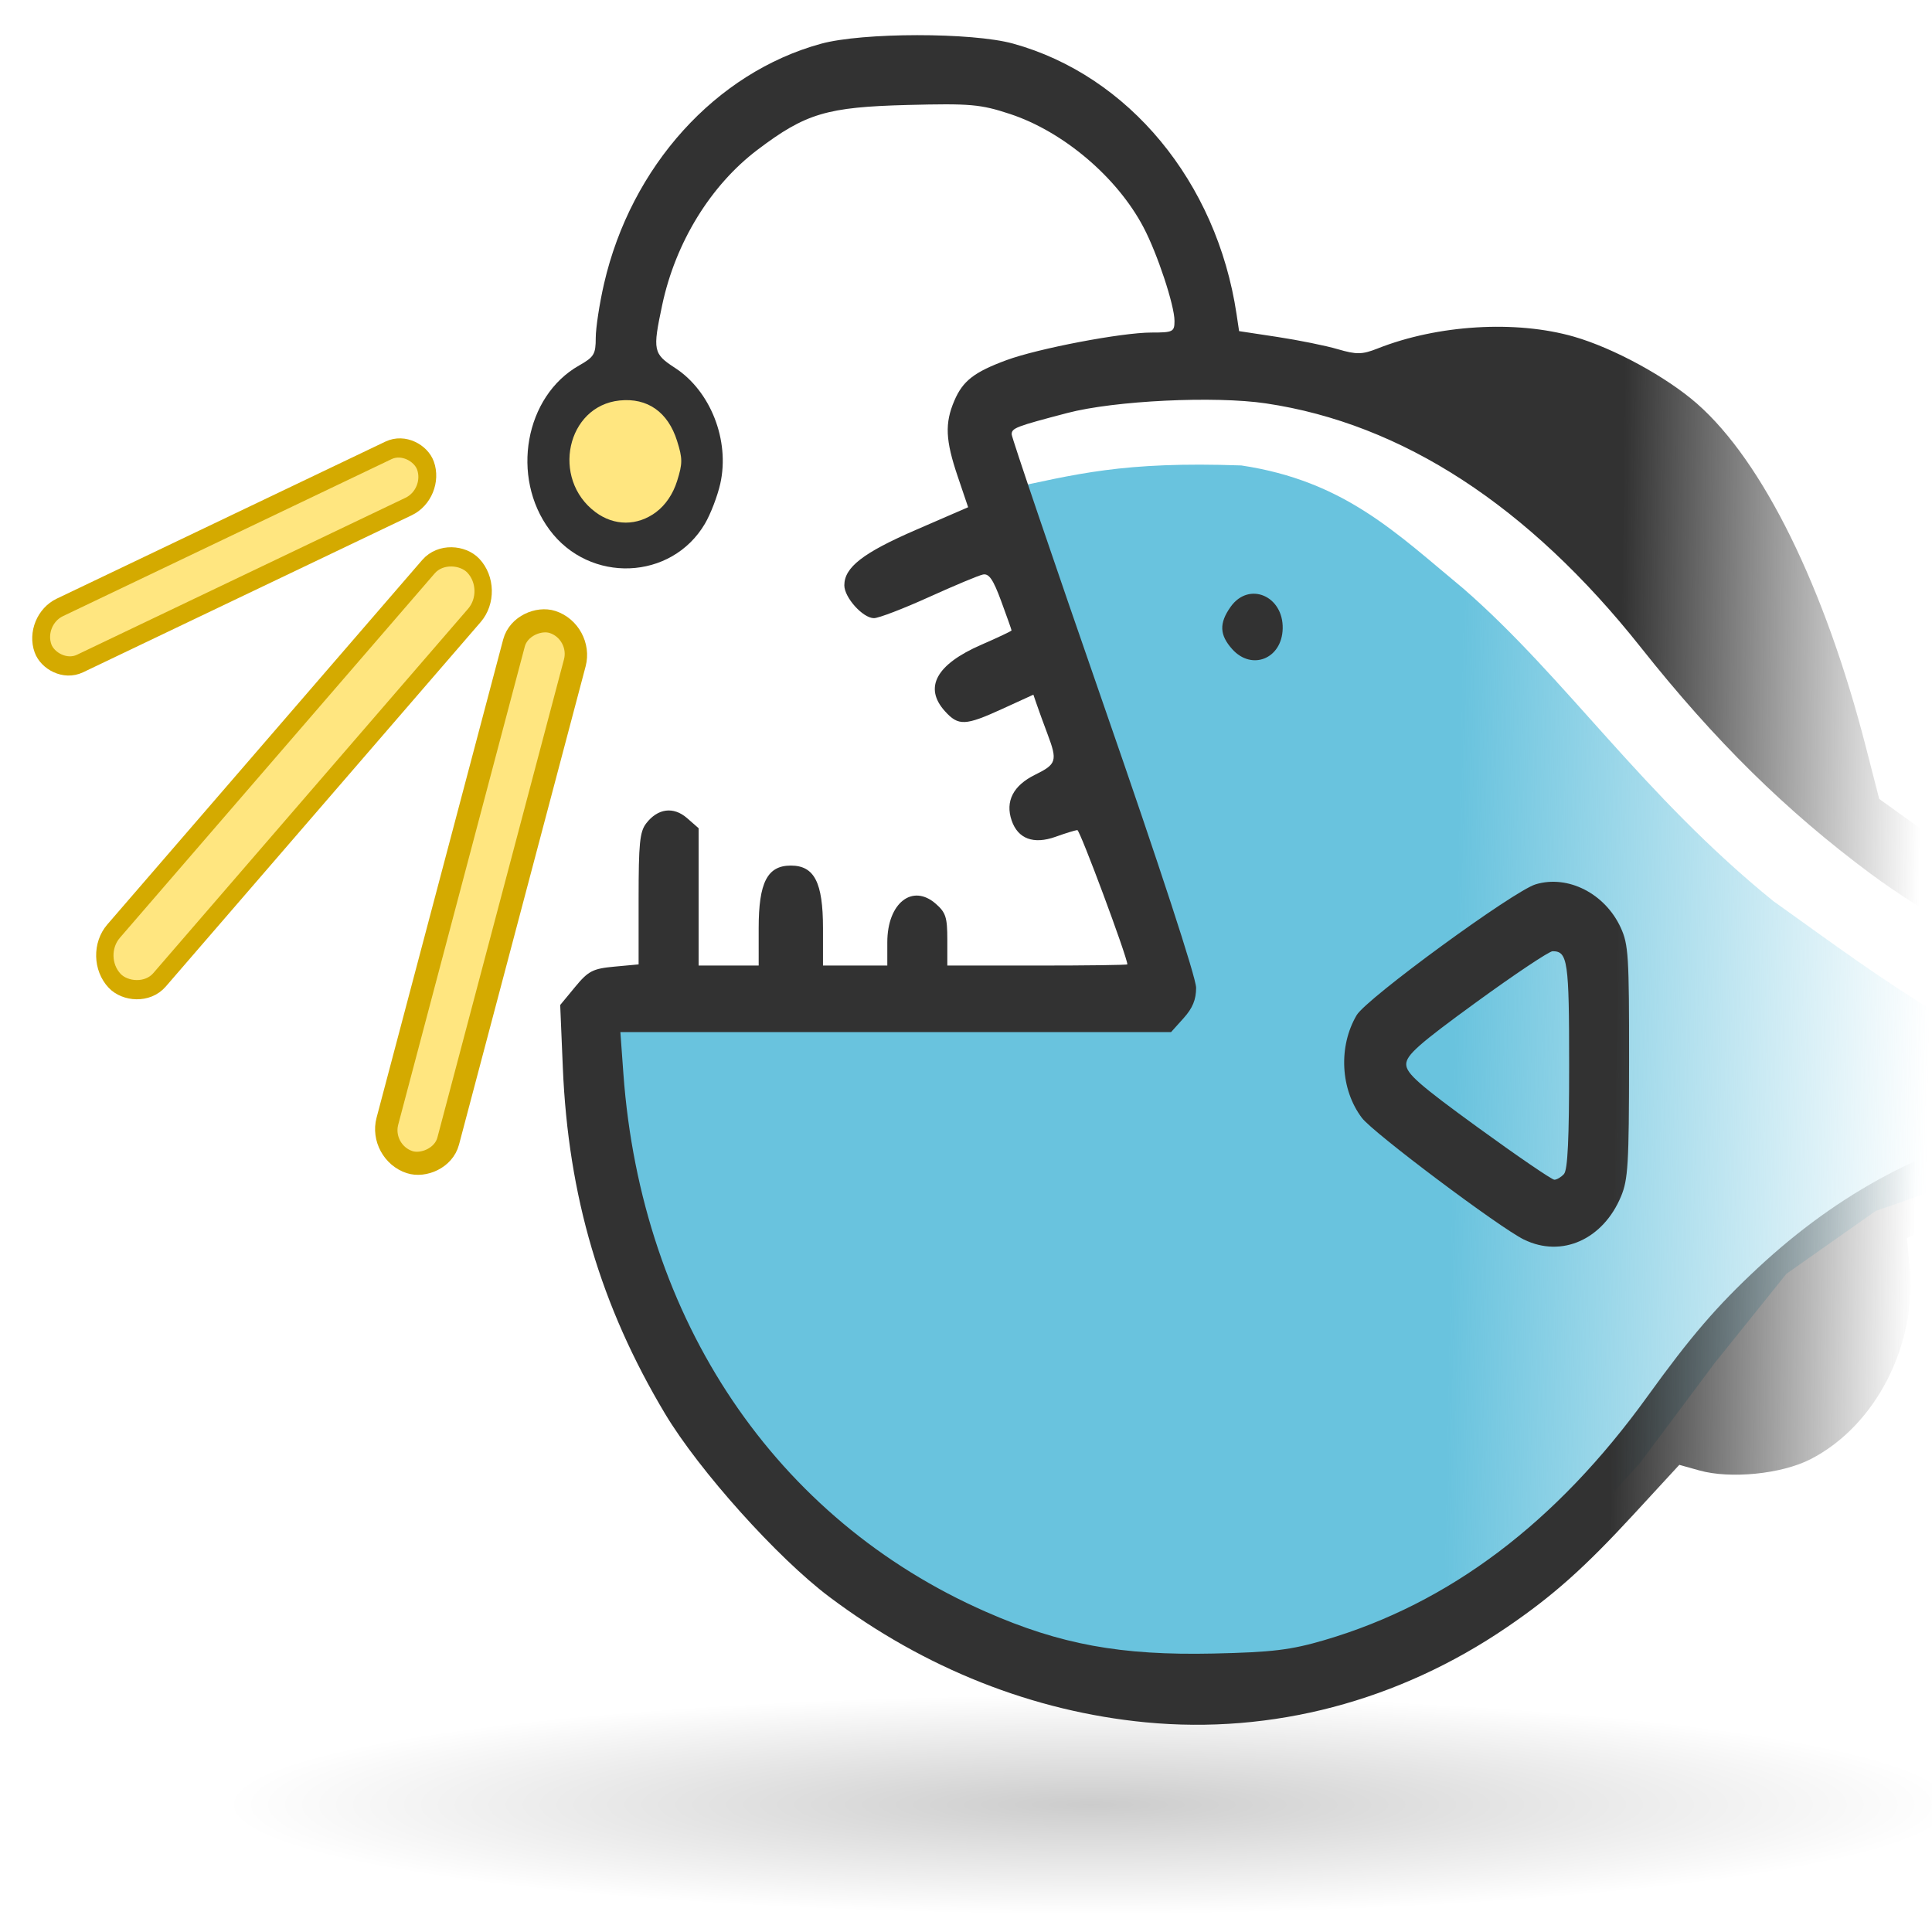 <?xml version="1.0" encoding="UTF-8" standalone="no"?>
<!-- Created with Inkscape (http://www.inkscape.org/) -->

<svg
   xmlns:dc="http://purl.org/dc/elements/1.1/"
   xmlns:cc="http://creativecommons.org/ns#"
   xmlns:rdf="http://www.w3.org/1999/02/22-rdf-syntax-ns#"
   xmlns:svg="http://www.w3.org/2000/svg"
   xmlns="http://www.w3.org/2000/svg"
   xmlns:xlink="http://www.w3.org/1999/xlink"
   xmlns:sodipodi="http://sodipodi.sourceforge.net/DTD/sodipodi-0.dtd"
   xmlns:inkscape="http://www.inkscape.org/namespaces/inkscape"
   version="1.1"
   id="svg2"
   width="48"
   height="48"
   viewBox="0 0 48 48"
   sodipodi:docname="Angler-Fish.svg"
   inkscape:version="0.92.3 (2405546, 2018-03-11)"
   inkscape:export-filename="/home/luca/Dropbox/MATLAB scripts/ObjectFinder/ObjectFinder_resources/48px-Angler-Fish.png"
   inkscape:export-xdpi="95.800003"
   inkscape:export-ydpi="95.800003">
  <defs
     id="defs6">
    <linearGradient
       inkscape:collect="always"
       id="linearGradient949">
      <stop
         style="stop-color:#69c3de;stop-opacity:1;"
         offset="0"
         id="stop945" />
      <stop
         style="stop-color:#69c3de;stop-opacity:0;"
         offset="1"
         id="stop947" />
    </linearGradient>
    <linearGradient
       inkscape:collect="always"
       id="linearGradient941">
      <stop
         style="stop-color:#323232;stop-opacity:1;"
         offset="0"
         id="stop937" />
      <stop
         style="stop-color:#323232;stop-opacity:0;"
         offset="1"
         id="stop939" />
    </linearGradient>
    <radialGradient
       inkscape:collect="always"
       xlink:href="#linearGradient3204"
       id="radialGradient3325"
       gradientUnits="userSpaceOnUse"
       gradientTransform="matrix(2.69,0,0,0.341,-2.476,37.334)"
       cx="11"
       cy="22"
       fx="11"
       fy="22"
       r="8" />
    <linearGradient
       inkscape:collect="always"
       id="linearGradient3204">
      <stop
         style="stop-color:#000000;stop-opacity:1"
         offset="0"
         id="stop3206" />
      <stop
         style="stop-color:#000000;stop-opacity:0"
         offset="1"
         id="stop3208" />
    </linearGradient>
    <linearGradient
       inkscape:collect="always"
       xlink:href="#linearGradient941"
       id="linearGradient943"
       x1="34.853"
       y1="20.399"
       x2="41.311"
       y2="20.483"
       gradientUnits="userSpaceOnUse"
       gradientTransform="matrix(1.159,0,0,1.159,-0.187,-1.872)" />
    <linearGradient
       inkscape:collect="always"
       xlink:href="#linearGradient949"
       id="linearGradient951"
       x1="36.146"
       y1="25.211"
       x2="47.942"
       y2="25.441"
       gradientUnits="userSpaceOnUse" />
  </defs>
  <sodipodi:namedview
     pagecolor="#ffffff"
     bordercolor="#666666"
     borderopacity="1"
     objecttolerance="10"
     gridtolerance="10"
     guidetolerance="10"
     inkscape:pageopacity="0"
     inkscape:pageshadow="2"
     inkscape:window-width="1853"
     inkscape:window-height="1016"
     id="namedview4"
     showgrid="false"
     inkscape:zoom="8.6915205"
     inkscape:cx="40.5975"
     inkscape:cy="31.703222"
     inkscape:window-x="67"
     inkscape:window-y="27"
     inkscape:window-maximized="1"
     inkscape:current-layer="svg2" />
  <ellipse
     ry="2.727"
     rx="21.517"
     cy="44.834"
     cx="27.11"
     id="path3202"
     style="color:#000000;display:block;overflow:visible;visibility:visible;opacity:0.2;fill:url(#radialGradient3325);fill-opacity:1;fill-rule:nonzero;stroke:none;stroke-width:1.915;stroke-linecap:round;stroke-linejoin:miter;stroke-miterlimit:4;stroke-dasharray:none;stroke-dashoffset:17.85;stroke-opacity:1;marker:none;marker-start:none;marker-mid:none;marker-end:none" />
  <ellipse
     cy="11.393"
     cx="15.498"
     id="path856"
     style="opacity:1;fill:#ffe680;fill-opacity:1;stroke:none;stroke-width:0.175;stroke-miterlimit:4;stroke-dasharray:none;stroke-opacity:1"
     rx="1.733"
     ry="1.924" />
  <path
     sodipodi:nodetypes="cccccccccccccccccccccc"
     inkscape:connector-curvature="0"
     id="path835"
     d="m 14.861,25.153 0.054,3.247 1.029,3.608 2.004,3.668 2.004,2.225 3.521,2.345 3.196,1.443 4.117,0.18 3.846,-0.842 4.171,-2.525 1.95,-2.165 1.842,-2.465 1.788,-2.225 2.221,-1.563 c 1.852,-0.627 3.814,-1.37 6.284,-2.946 -3.644,-0.889 -5.881,-2.646 -8.83,-4.75 -3.252,-2.638 -5.14,-5.531 -7.692,-7.757 -1.676,-1.386 -2.959,-2.681 -5.525,-3.067 -2.963,-0.105 -4.11,0.221 -5.905,0.601 l 4.117,12.447 -12.893,0.06 z"
     style="fill:url(#linearGradient951);fill-opacity:1;stroke:none;stroke-width:0.351px;stroke-linecap:butt;stroke-linejoin:miter;stroke-opacity:1" />
  <path
     inkscape:connector-curvature="0"
     id="path14"
     d="m 28.467,42.791 c -2.797,-0.269 -5.493,-1.337 -7.86,-3.115 -1.291,-0.969 -3.239,-3.141 -4.083,-4.551 -1.602,-2.678 -2.407,-5.403 -2.541,-8.606 l -0.065,-1.55 0.371,-0.449 c 0.327,-0.397 0.441,-0.455 0.974,-0.504 l 0.603,-0.056 v -1.628 c 0,-1.378 0.029,-1.665 0.186,-1.872 0.288,-0.377 0.679,-0.429 1.017,-0.135 l 0.288,0.252 v 1.706 1.706 h 0.746 0.746 V 23.058 c 0,-1.134 0.216,-1.553 0.799,-1.553 0.584,0 0.799,0.419 0.799,1.553 v 0.93 h 0.799 0.799 v -0.578 c 0,-0.971 0.621,-1.465 1.203,-0.957 0.25,0.218 0.288,0.337 0.288,0.894 v 0.642 h 2.237 c 1.23,0 2.237,-0.013 2.236,-0.03 -0.007,-0.196 -1.178,-3.34 -1.243,-3.336 -0.048,0.003 -0.292,0.077 -0.541,0.167 -0.546,0.195 -0.935,0.051 -1.091,-0.406 -0.163,-0.476 0.039,-0.869 0.585,-1.137 0.531,-0.261 0.557,-0.345 0.307,-1.008 -0.095,-0.252 -0.213,-0.576 -0.262,-0.719 l -0.09,-0.261 -0.765,0.35 c -0.929,0.425 -1.097,0.432 -1.433,0.06 -0.53,-0.588 -0.215,-1.163 0.902,-1.649 0.415,-0.181 0.754,-0.341 0.754,-0.357 0,-0.016 -0.116,-0.344 -0.258,-0.729 -0.199,-0.539 -0.303,-0.691 -0.453,-0.66 -0.107,0.022 -0.712,0.275 -1.345,0.562 -0.633,0.287 -1.246,0.522 -1.363,0.522 -0.274,0 -0.736,-0.512 -0.736,-0.816 0,-0.447 0.467,-0.809 1.778,-1.377 l 1.298,-0.563 -0.259,-0.765 c -0.305,-0.899 -0.324,-1.32 -0.084,-1.881 0.211,-0.493 0.491,-0.711 1.295,-1.008 0.786,-0.29 2.863,-0.686 3.6,-0.686 0.54,0 0.575,-0.018 0.575,-0.29 0,-0.386 -0.429,-1.68 -0.771,-2.326 C 27.755,4.402 26.416,3.268 25.094,2.832 24.36,2.59 24.107,2.568 22.549,2.608 c -2.007,0.052 -2.532,0.208 -3.727,1.112 -1.167,0.883 -2.04,2.304 -2.37,3.859 -0.24,1.13 -0.224,1.209 0.321,1.563 0.882,0.574 1.362,1.802 1.123,2.872 -0.069,0.309 -0.241,0.758 -0.383,0.999 -0.832,1.411 -2.865,1.49 -3.859,0.151 -0.973,-1.311 -0.613,-3.321 0.731,-4.082 0.374,-0.212 0.416,-0.281 0.416,-0.687 0,-0.248 0.093,-0.854 0.206,-1.346 0.672,-2.917 2.774,-5.243 5.387,-5.961 1.032,-0.284 3.753,-0.286 4.774,-0.005 2.873,0.792 5.062,3.44 5.553,6.717 l 0.064,0.427 0.955,0.145 c 0.525,0.08 1.199,0.216 1.497,0.304 0.466,0.136 0.606,0.134 0.988,-0.017 1.496,-0.592 3.438,-0.709 4.88,-0.294 0.983,0.283 2.299,0.999 3.058,1.665 1.636,1.436 3.172,4.558 4.192,8.521 l 0.334,1.299 0.968,0.694 c 1.115,0.8 1.955,1.284 3.107,1.792 0.9,0.397 0.805,0.418 1.595,-0.364 0.59,-0.585 1.925,-1.573 2.792,-2.067 1.067,-0.608 1.977,-0.518 2.716,0.268 0.896,0.953 1.481,5.523 1.156,9.028 -0.151,1.63 -0.39,2.254 -1.059,2.769 -0.393,0.303 -0.56,0.355 -1.119,0.353 -0.574,-0.002 -0.798,-0.08 -1.775,-0.616 -0.615,-0.337 -1.642,-0.992 -2.282,-1.454 -1.153,-0.834 -1.168,-0.84 -1.705,-0.759 -0.83,0.125 -2.055,0.506 -2.924,0.907 l -0.784,0.362 0.067,0.663 c 0.2,1.972 -0.838,4.003 -2.468,4.832 -0.718,0.365 -1.981,0.491 -2.754,0.275 l -0.498,-0.139 -1.13,1.226 c -1.232,1.337 -2.007,2.027 -3.154,2.809 -2.696,1.838 -5.833,2.664 -8.973,2.362 z m 4.445,-2.045 c 3.101,-0.912 5.756,-2.916 8.021,-6.056 1.067,-1.48 1.722,-2.241 2.739,-3.187 2.036,-1.894 4.254,-3.067 6.859,-3.627 0.591,-0.127 1.186,-0.312 1.321,-0.411 0.598,-0.435 0.836,-1.461 0.505,-2.172 -0.23,-0.493 -0.614,-0.784 -1.419,-1.074 -1.145,-0.412 -3.175,-1.554 -4.461,-2.51 -2.109,-1.567 -3.868,-3.3 -5.713,-5.627 -2.787,-3.514 -5.928,-5.558 -9.313,-6.06 -1.272,-0.189 -3.759,-0.069 -4.931,0.238 -1.286,0.337 -1.385,0.375 -1.385,0.532 0,0.077 1.031,3.11 2.291,6.74 1.398,4.027 2.291,6.759 2.291,7.009 0,0.295 -0.087,0.506 -0.311,0.755 l -0.311,0.346 h -6.841 -6.841 l 0.075,1.035 c 0.446,6.122 3.784,11.075 9.009,13.369 1.849,0.812 3.345,1.086 5.646,1.036 1.464,-0.032 1.927,-0.088 2.77,-0.336 z m 4.954,-9.947 c -0.607,-0.296 -3.75,-2.655 -4.029,-3.024 -0.535,-0.706 -0.59,-1.777 -0.131,-2.554 0.246,-0.416 3.901,-3.087 4.449,-3.251 0.802,-0.24 1.721,0.229 2.111,1.076 0.193,0.42 0.21,0.7 0.208,3.331 -0.002,2.54 -0.025,2.927 -0.199,3.345 -0.446,1.073 -1.474,1.533 -2.409,1.076 z m 0.991,-1.632 c 0.092,-0.102 0.128,-0.867 0.128,-2.696 0,-2.598 -0.035,-2.838 -0.411,-2.838 -0.085,0 -0.939,0.57 -1.896,1.266 -1.428,1.039 -1.741,1.316 -1.741,1.543 0,0.227 0.318,0.507 1.784,1.572 0.981,0.713 1.835,1.296 1.896,1.296 0.062,0 0.169,-0.064 0.24,-0.142 z M 30.616,16.13 c -0.319,-0.355 -0.331,-0.645 -0.041,-1.054 0.452,-0.638 1.314,-0.274 1.293,0.544 -0.019,0.746 -0.766,1.05 -1.253,0.509 z M 16.303,12.721 c 0.233,-0.174 0.418,-0.448 0.519,-0.769 0.138,-0.439 0.138,-0.559 0,-0.997 -0.225,-0.718 -0.736,-1.077 -1.428,-1.005 -1.315,0.136 -1.708,1.944 -0.602,2.772 0.468,0.35 1.042,0.35 1.512,-3.44e-4 z"
     style="fill:url(#linearGradient943);fill-opacity:1;stroke:none;stroke-width:0.112" />
  <rect
     transform="matrix(-0.654,0.757,-0.686,-0.727,0,0)"
     ry="0.832"
     y="-19.021"
     x="1.098"
     height="1.664"
     width="13.625"
     id="rect874"
     style="opacity:1;fill:#ffe680;fill-opacity:1;stroke:#d4aa00;stroke-width:0.455;stroke-miterlimit:4;stroke-dasharray:none;stroke-opacity:1" />
  <rect
     transform="matrix(-0.902,0.431,-0.338,-0.941,0,0)"
     ry="0.741"
     y="-15.814"
     x="-6.071"
     height="1.482"
     width="10.535"
     id="rect874-3"
     style="opacity:1;fill:#ffe680;fill-opacity:1;stroke:#d4aa00;stroke-width:0.461;stroke-miterlimit:4;stroke-dasharray:none;stroke-opacity:1" />
  <rect
     transform="matrix(-0.256,0.967,-0.951,-0.31,0,0)"
     ry="0.794"
     y="-18.044"
     x="10.451"
     height="1.589"
     width="13.877"
     id="rect874-3-6"
     style="opacity:1;fill:#ffe680;fill-opacity:1;stroke:#d4aa00;stroke-width:0.565;stroke-miterlimit:4;stroke-dasharray:none;stroke-opacity:1" />
</svg>
